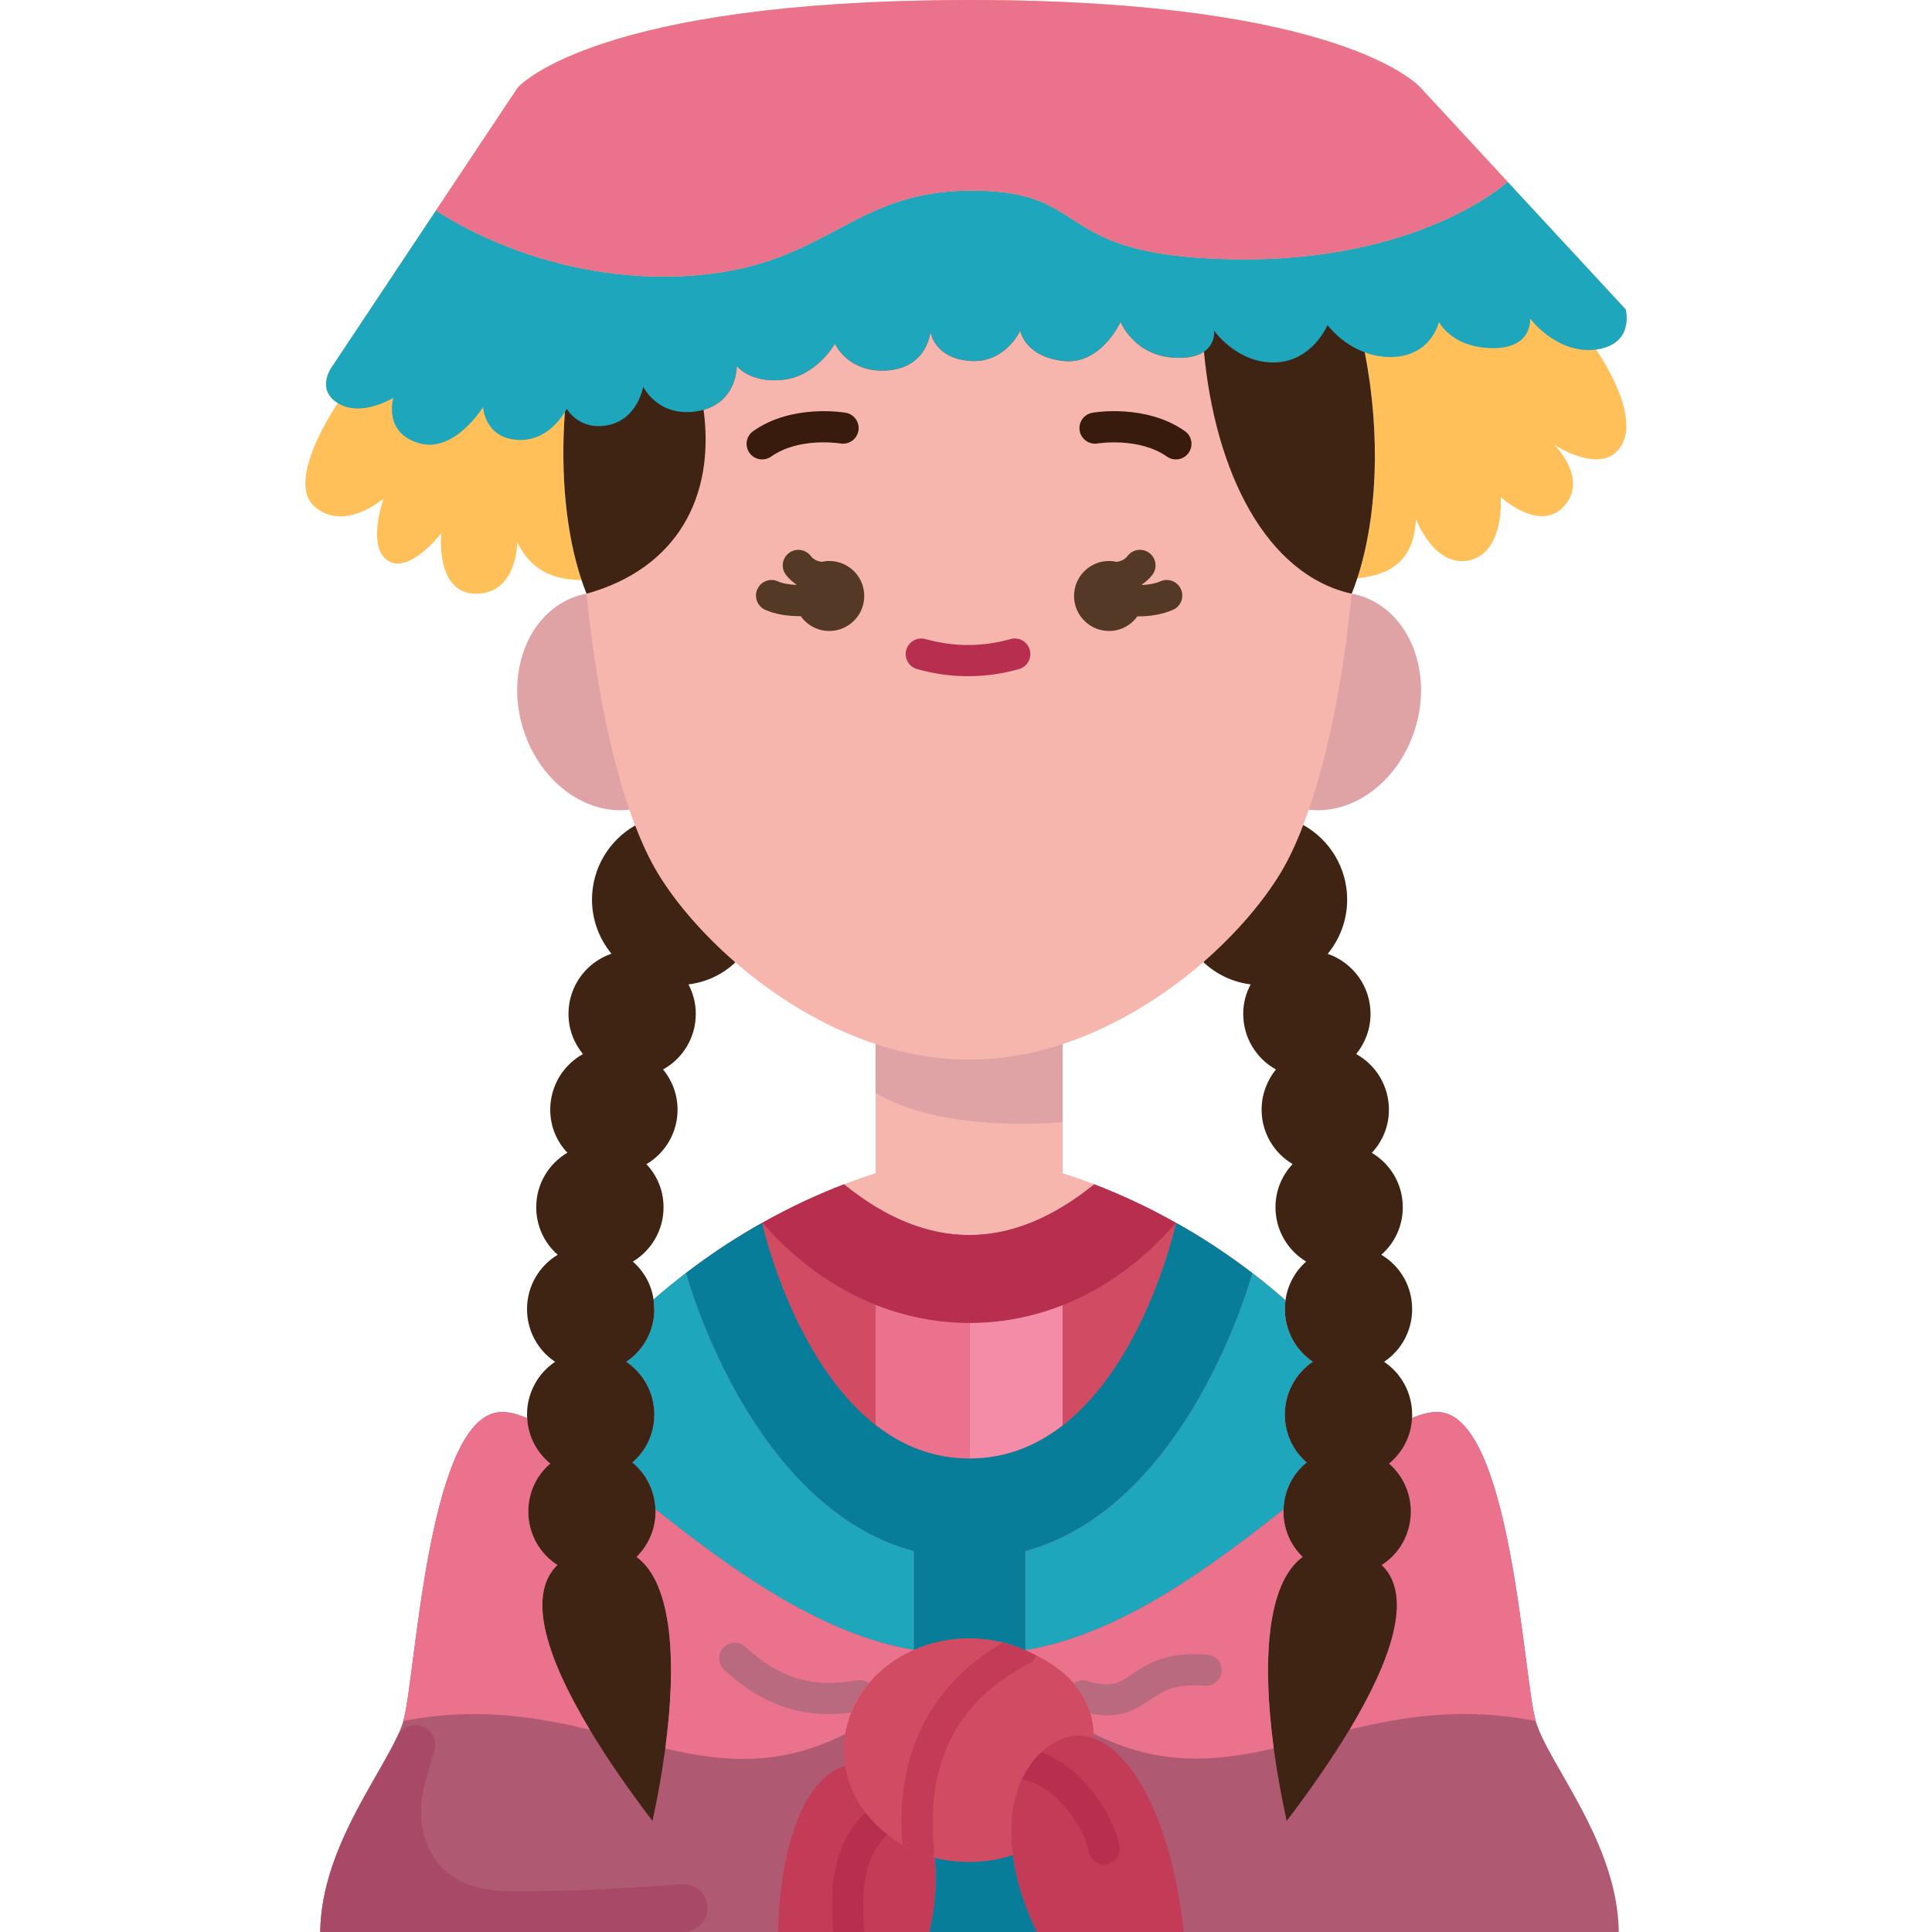 <svg id="Flat" enable-background="new 0 0 84.79 123.98" height="512" viewBox="0 0 84.79 123.98" width="512" xmlns="http://www.w3.org/2000/svg"><g><path d="m20.795 51.96c-2.7.32-5.51-1.6-6.68-4.78-1.35-3.67.01-7.63 3.04-8.83.29-.12.59-.2.89-.25 1.713 5.299 2.489 10.179 2.75 13.86z" fill="#dfa3a5"/><path d="m64.645 87.39c-1.08-.73-1.79-1.97-1.79-3.38 0-.19.01-.38.04-.57-.71-.63-1.42-1.21-2.13-1.75-1.66-1.27-3.31-2.34-4.89-3.22h-.01c-1.86-1.05-3.63-1.85-5.24-2.47-3.54 2.235-12.541 1.723-16.06 0-1.61.62-3.38 1.42-5.24 2.47h-.01c-1.58.88-3.23 1.95-4.89 3.22-.69.53-1.39 1.1-2.08 1.7.03.2.05.41.05.62l-8.16 7c-.6-.26-1.14-.4-1.62-.4-4.69 0-5.5 16.54-6.29 19.69-.01.05-.03.1-.04.14-.02.05-.03.11-.05.17-.93 2.8-5.22 7.74-5.28 13.37h29.38 4.53 5.18 6.9 5.65 3.77 27.92c-.06-5.74-4.52-10.77-5.33-13.54-.81-2.76-1.57-19.83-6.33-19.83-.48 0-1.02.14-1.61.39z" fill="#af5a72"/><path d="m84.725 19.85-7.57-8.18-5.59-6.04s-4.77-5.63-28.97-5.63c-.76 0-1.49.01-2.21.02-.09 0-.18 0-.27.01-.03 0-.07 0-.1 0-.02 0-.04 0-.06 0-.01 0-.02 0-.04 0-21.88.39-26.29 5.6-26.29 5.6l-5.24 7.87-6.6 9.92s-1.21 1.51.3 2.45c0 0-3.42 4.94-1.5 6.63 1.83 1.62 4.23-.34 4.43-.5-.07.22-1.05 3.09.27 3.97 1.37.93 3.44-1.75 3.44-1.75s-.42 3.88 2.23 3.88c2.63 0 2.64-3.25 2.64-3.3.87 1.71 2.11 2.38 4.13 2.43-.97-2.9-1.37-6.71-1.07-10.8v-.01c.07-.13.11-.2.11-.2s.8 1.45 2.68 1.06 2.24-2.46 2.24-2.46.95 2.01 3.51 1.56c.13-.02.25-.05.36-.08 2.09-.59 2.13-2.62 2.13-2.82 0 0 .85 1.14 3 .89 2.14-.25 3.3-2.31 3.3-2.31s.84 1.91 3.4 1.71c2.55-.2 2.73-2.48 2.73-2.48s.22 1.69 2.51 1.87c2.29.19 3.25-1.94 3.25-1.94s.27 1.64 2.72 1.94c2.45.31 3.72-2.5 3.72-2.5s.88 2.22 3.56 2.3c.87.03 1.43-.14 1.79-.39.76-.51.65-1.35.65-1.35s1.46 2.09 3.88 2.04 3.4-2.4 3.4-2.4.86 1.19 2.39 1.75c1.05 5.38.78 10.66-.48 14.5 2.42-.24 3.63-1.36 3.77-3.79 0 0 1.18 3.16 3.45 2.63 2.26-.54 1.98-4.06 1.98-4.06s2.52 2.33 4.08.58c1.5-1.68-.44-3.73-.63-3.92.22.14 3.19 2.02 4.33-.01 1.18-2.11-1.66-6.11-1.66-6.11 2.51-.34 1.9-2.58 1.9-2.58z" fill="#ffc05a"/><path d="m67.145 38.1c.13-.32.25-.65.36-.99 1.26-3.84 1.53-9.12.48-14.5l-.98-4.859-49.811 4.859-.429 3.61s-.04.07-.11.2v.01c-.3 4.09.1 7.9 1.07 10.8.1.3.21.59.32.87z" fill="#3f2313"/><path d="m27.685 23.48c0 .2-.04 2.23-2.13 2.82-.11.03-.23.06-.36.08-2.56.45-3.51-1.56-3.51-1.56s-.36 2.07-2.24 2.46-2.68-1.06-2.68-1.06-.04.07-.11.2v.01c-.32.53-1.3 1.9-3.03 1.8-2.13-.12-2.22-2.11-2.22-2.11s-1.85 3.02-4.15 2.31c-2.19-.67-1.66-2.7-1.61-2.9-.18.1-2.12 1.24-3.56.34-1.51-.94-.3-2.45-.3-2.45l6.6-9.92s6.59 4.67 15.85 4.22c9.25-.44 10.57-5.49 18.53-5.49 7.97 0 4.84 4.22 16.83 4.41s17.55-4.97 17.55-4.97h.01l7.57 8.18s.61 2.24-1.9 2.58c-2.51.33-4.23-1.99-4.23-1.99s.19 1.94-2.43 1.9c-2.61-.03-3.42-1.68-3.42-1.68s-.49 2.22-3.06 2.25c-.63.01-1.2-.11-1.7-.3-1.53-.56-2.39-1.75-2.39-1.75s-.98 2.35-3.4 2.4-3.88-2.04-3.88-2.04.11.84-.65 1.35c-.36.25-.92.42-1.79.39-2.68-.08-3.56-2.3-3.56-2.3s-1.27 2.81-3.72 2.5c-2.45-.3-2.72-1.94-2.72-1.94s-.96 2.13-3.25 1.94c-2.29-.18-2.51-1.87-2.51-1.87s-.18 2.28-2.73 2.48c-2.56.2-3.4-1.71-3.4-1.71s-1.16 2.06-3.3 2.31c-2.15.25-3-.89-3-.89z" fill="#1ea6bc"/><path d="m72.625 90.61c4.76 0 5.52 17.07 6.33 19.83-4.63-.91-8.45-.29-11.95.55 2.58-4.3 4.16-8.56 2.06-10.56 1.13-.72 1.87-1.99 1.87-3.43 0-1.23-.54-2.33-1.4-3.08.86-.7 1.42-1.74 1.48-2.92.59-.25 1.13-.39 1.61-.39z" fill="#ea728c"/><path d="m71.565 5.63 5.59 6.04h-.01s-5.56 5.16-17.55 4.97-8.86-4.41-16.83-4.41c-7.96 0-9.28 5.05-18.53 5.49-9.26.45-15.85-4.22-15.85-4.22l5.24-7.87s4.41-5.21 26.29-5.6h.04.06.1c.09-.01.18-.01.27-.01.72-.01 1.45-.02 2.21-.02 24.2 0 28.97 5.63 28.97 5.63z" fill="#ea728c"/><path d="m68.035 38.35c3.03 1.2 4.39 5.16 3.04 8.83-1.17 3.18-3.98 5.1-6.68 4.78.209-4.103.976-9.059 2.75-13.86.3.05.6.13.89.25z" fill="#dfa3a5"/><path d="m57.625 61.74c.82.77 1.87 1.29 3.04 1.43-.31.57-.48 1.21-.48 1.89 0 1.54.85 2.88 2.1 3.57-.57.7-.92 1.6-.92 2.58 0 1.49.8 2.79 1.99 3.49-.68.72-1.1 1.69-1.1 2.77 0 1.48.79 2.78 1.97 3.49-.71.62-1.19 1.49-1.33 2.48-.03.19-.04.38-.04.57 0 1.41.71 2.65 1.79 3.38-1.08.73-1.79 1.98-1.79 3.39 0 1.23.54 2.33 1.4 3.07-.88.71-1.45 1.8-1.48 3.01-.01.05-.01.09-.01.14 0 1.14.47 2.18 1.23 2.91-2.37 1.74-2.57 6.95-1.85 12.29.21 1.57.5 3.14.83 4.65 1.38-1.81 2.81-3.84 4.03-5.86 2.58-4.3 4.16-8.56 2.06-10.56 1.13-.72 1.87-1.99 1.87-3.43 0-1.23-.54-2.33-1.4-3.08.86-.7 1.42-1.74 1.48-2.92.01-.07.01-.15.01-.22 0-1.41-.71-2.66-1.8-3.39 1.09-.73 1.8-1.97 1.8-3.38 0-1.49-.79-2.79-1.98-3.49.85-.74 1.38-1.83 1.38-3.05 0-1.49-.8-2.79-1.99-3.49.68-.72 1.1-1.69 1.1-2.77 0-1.54-.85-2.88-2.1-3.57.57-.7.92-1.6.92-2.58 0-1.78-1.15-3.3-2.75-3.85.78-.95 1.25-2.16 1.25-3.48 0-2.06-1.14-3.86-2.82-4.79z" fill="#3f2313"/><path d="m21.165 52.97c-1.65.94-2.77 2.72-2.77 4.76 0 1.31.47 2.53 1.25 3.47-1.61.55-2.76 2.07-2.76 3.86 0 .98.35 1.88.93 2.58-1.25.69-2.1 2.03-2.1 3.57 0 1.07.41 2.04 1.1 2.76-1.2.71-2 2.01-2 3.5 0 1.22.53 2.31 1.38 3.05-1.18.71-1.97 2-1.97 3.49 0 1.41.71 2.65 1.8 3.38-1.09.73-1.8 1.98-1.8 3.39 0 .08 0 .15.01.23.06 1.18.63 2.22 1.48 2.91-.87.74-1.41 1.85-1.41 3.08 0 1.44.74 2.71 1.87 3.43-2.09 2.01-.51 6.27 2.08 10.57 1.21 2.02 2.64 4.04 4.02 5.85.33-1.5.61-3.08.82-4.64.72-5.34.53-10.56-1.84-12.3.75-.74 1.22-1.77 1.22-2.91 0-.05 0-.1-.01-.15-.04-1.21-.61-2.29-1.48-3 .87-.74 1.41-1.84 1.41-3.07 0-1.41-.71-2.66-1.8-3.39 1.09-.73 1.8-1.97 1.8-3.38 0-.21-.02-.42-.05-.62-.14-.97-.63-1.82-1.33-2.43 1.18-.71 1.97-2 1.97-3.49 0-1.07-.41-2.04-1.1-2.76 1.2-.71 2-2.01 2-3.5 0-.98-.35-1.88-.93-2.58 1.25-.69 2.1-2.03 2.1-3.57 0-.68-.17-1.32-.47-1.89 1.16-.14 2.2-.65 3.01-1.41z" fill="#3f2313"/><path d="m48.595 67v8.29c.64.2 1.32.44 2.03.71-5.35 4.34-10.71 4.34-16.06 0 .71-.27 1.39-.51 2.03-.71v-8.29z" fill="#f7b6ad"/><path d="m36.59 66.936s6.005.281 12.004.02l.002 5.053s-7.757.776-12.003-1.89z" fill="#dfa3a5"/><path d="m64.395 51.96c-.12.34-.24.66-.36.98-.44 1.18-.93 2.21-1.44 3.06-1.08 1.79-2.79 3.84-4.97 5.74-2.5 2.17-5.6 4.13-9.03 5.26-1.91.63-3.93 1-6 1s-4.09-.37-6-1c-3.42-1.13-6.51-3.08-9-5.24-2.19-1.9-3.92-3.96-5-5.76-.51-.85-.99-1.87-1.43-3.03-.13-.32-.25-.66-.37-1.01-1.27-3.68-2.23-8.56-2.75-13.86 5.81-1.62 8.26-6.22 7.51-11.8 2.09-.59 2.13-2.62 2.13-2.82 0 0 .85 1.14 3 .89 2.14-.25 3.3-2.31 3.3-2.31s.84 1.91 3.4 1.71c2.55-.2 2.73-2.48 2.73-2.48s.22 1.69 2.51 1.87c2.29.19 3.25-1.94 3.25-1.94s.27 1.64 2.72 1.94c2.45.31 3.72-2.5 3.72-2.5s.88 2.22 3.56 2.3c.87.03 1.43-.14 1.79-.39.72 7.7 3.96 14.29 9.48 15.53-.52 5.3-1.48 10.18-2.75 13.86z" fill="#f7b6ad"/><path d="m62.855 84.01c0 1.41.71 2.65 1.79 3.38-1.08.73-1.79 1.98-1.79 3.39 0 1.23.54 2.33 1.4 3.07-.88.71-1.45 1.8-1.48 3.01-4.75 3.76-10.49 8.02-16.58 9.04v-6.29-.08c10.38-2.83 14.42-17.31 14.57-17.84.71.54 1.42 1.12 2.13 1.75-.03.19-.04.38-.04.57z" fill="#1ea6bc"/><path d="m49.875 108.82c-.75-1.28-2.05-2.21-3.68-2.92 6.09-1.02 11.83-5.28 16.58-9.04-.01.05-.01.09-.01.14 0 1.14.47 2.18 1.23 2.91-2.37 1.74-2.57 6.95-1.85 12.29-3.75.85-7.37 1.17-11.57-.96-.04-.93-.29-1.73-.7-2.42z" fill="#ea728c"/><path d="m60.765 81.69c-.15.53-4.19 15.01-14.57 17.84v.08 6.29c-.05-.02-.11-.05-.16-.07-1.04-.45-2.21-.69-3.44-.69-1.28 0-2.48.27-3.55.74v-6.34c-10.42-2.79-14.47-17.32-14.62-17.85 1.66-1.27 3.31-2.34 4.89-3.22.09.41 2.06 8.89 7.28 12.97 1.67 1.3 3.66 2.15 6.03 2.15 2.35 0 4.32-.84 5.97-2.12 5.24-4.06 7.19-12.59 7.28-13 1.58.88 3.23 1.95 4.89 3.22z" fill="#087d99"/><path d="m46.505 113.29c.15-.23.34-.45.54-.66 1.16-1.18 2.38-1.49 3.54-1.08 2.69.96 5.08 5.75 5.78 12.43h-3.77-5.65c-.8-1.62-1.34-3.32-1.55-4.94-.29-2.19.02-4.24 1.11-5.75z" fill="#c43b58"/><path d="m55.865 78.47h.01c-.09.41-2.04 8.94-7.28 13v-7.71c2.65-1.05 5.14-2.81 7.27-5.29z" fill="#d14b62"/><path d="m50.625 76c1.61.62 3.38 1.42 5.24 2.47-2.13 2.48-4.62 4.24-7.27 5.29-1.93.76-3.95 1.14-5.97 1.14-2.04 0-4.07-.39-6.03-1.16-2.64-1.05-5.13-2.8-7.27-5.27 1.86-1.05 3.63-1.85 5.24-2.47 5.35 4.34 10.71 4.34 16.06 0z" fill="#b72e4f"/><path d="m48.595 83.76v7.71c-1.65 1.28-3.62 2.12-5.97 2.12v-8.69c2.02 0 4.04-.38 5.97-1.14z" fill="#f48ca7"/><path d="m46.945 123.98h-6.9c.37-1.64.5-3.28.34-4.77.7.18 1.44.27 2.21.27.98 0 1.92-.15 2.79-.44h.01c.21 1.62.75 3.32 1.55 4.94z" fill="#087d99"/><path d="m50.575 111.24c-.04-.93-.29-1.73-.7-2.42-.75-1.28-2.05-2.21-3.68-2.92-.05-.02-.11-.05-.16-.07-1.04-.45-2.21-.69-3.44-.69-1.28 0-2.48.27-3.55.74-1.46.64-2.67 1.67-3.46 2.93-.47.75-.79 1.58-.94 2.46-.05.34-.08.69-.08 1.04 0 .34.03.68.08 1.01.03.19.07.37.11.55.3 1.21.95 2.31 1.84 3.2.76.76 1.69 1.39 2.76 1.8.33.13.68.25 1.03.34.7.18 1.44.27 2.21.27.98 0 1.92-.15 2.79-.44h.01c-.29-2.19.02-4.24 1.11-5.75.15-.23.34-.45.54-.66 1.16-1.18 2.38-1.49 3.54-1.08 0-.11 0-.21-.01-.31z" fill="#d14b62"/><path d="m42.625 84.9v8.69c-2.37 0-4.36-.85-6.03-2.15v-7.7c1.96.77 3.99 1.16 6.03 1.16z" fill="#ea728c"/><path d="m39.045 99.54v6.34c-6.09-1.02-11.83-5.27-16.58-9.03-.04-1.21-.61-2.29-1.48-3 .87-.74 1.41-1.84 1.41-3.07 0-1.41-.71-2.66-1.8-3.39 1.09-.73 1.8-1.97 1.8-3.38 0-.21-.02-.42-.05-.62.69-.6 1.39-1.17 2.08-1.7.15.53 4.2 15.06 14.62 17.85z" fill="#1ea6bc"/><path d="m35.585 108.81c-.47.75-.79 1.58-.94 2.46-4.2 2.13-7.81 1.8-11.55.94.72-5.34.53-10.56-1.84-12.3.75-.74 1.22-1.77 1.22-2.91 0-.05 0-.1-.01-.15 4.75 3.76 10.49 8.01 16.58 9.03-1.46.64-2.67 1.67-3.46 2.93z" fill="#ea728c"/><path d="m36.595 83.74v7.7c-5.22-4.08-7.19-12.56-7.28-12.97h.01c2.14 2.47 4.63 4.22 7.27 5.27z" fill="#d14b62"/><path d="m40.385 119.21c-.35-.09-.7-.21-1.03-.34-1.07-.41-2-1.04-2.76-1.8-.89-.89-1.54-1.99-1.84-3.2-.04-.18-.08-.36-.11-.55-2.48.7-4.18 4.84-4.31 10.66h4.53 5.18c.37-1.64.5-3.28.34-4.77z" fill="#c43b58"/><path d="m16.175 100.43c-2.09 2.01-.51 6.27 2.08 10.57-3.5-.84-7.33-1.47-11.97-.56.01-.04.03-.09.04-.14.79-3.15 1.6-19.69 6.29-19.69.48 0 1.02.14 1.62.4.06 1.18.63 2.22 1.48 2.91-.87.74-1.41 1.85-1.41 3.08 0 1.44.74 2.71 1.87 3.43z" fill="#ea728c"/><path d="m50.849 28.458c.026-.005 2.641-.423 4.441.843.175.123.375.182.574.182.314 0 .625-.148.819-.425.318-.452.209-1.076-.243-1.393-2.501-1.76-5.802-1.202-5.939-1.177-.544.096-.907.615-.811 1.159.097.544.616.904 1.159.811z" fill="#381b0d"/><path d="m29.316 29.482c.199 0 .401-.06.576-.183 1.79-1.266 4.382-.851 4.441-.841.548.089 1.061-.269 1.157-.812.096-.544-.268-1.063-.812-1.158-.14-.024-3.449-.583-5.94 1.178-.451.319-.558.943-.24 1.394.195.276.504.422.818.422z" fill="#381b0d"/><path d="m45.252 41.011c-1.775.504-3.642.509-5.456 0-.532-.149-1.083.16-1.233.691-.15.532.16 1.084.691 1.233 1.079.304 2.179.458 3.271.458 1.103 0 2.204-.154 3.273-.458.531-.151.839-.704.688-1.235s-.702-.84-1.234-.689z" fill="#b72e4f"/><path d="m58.802 107.261c.045-.551-.365-1.033-.916-1.078-2.648-.212-3.846.596-4.813 1.248-.86.58-1.333.898-2.915.43-.312-.092-.624-.011-.868.169.216.25.419.508.584.79.208.35.374.729.493 1.138.392.075.759.123 1.08.123 1.272 0 2.041-.518 2.743-.991.817-.55 1.592-1.07 3.533-.913.558.045 1.034-.366 1.079-.916z" fill="#ba6a7e"/><path d="m46.919 106.26c-.238-.122-.469-.249-.724-.36-.05-.02-.11-.05-.16-.07-.41-.177-.844-.312-1.29-.422-4.717 2.79-6.873 7.169-6.428 12.962.331.187.673.361 1.038.5.3.118.619.223.937.309.033-.099.062-.2.062-.309 0-.034-.001-.067-.005-.101-.573-5.658 1.438-9.601 6.147-12.052.199-.103.332-.271.423-.457z" fill="#c43b58"/><path d="m35.406 107.826c-2.827.518-4.97-.125-7.175-2.144-.407-.374-1.041-.345-1.413.062-.373.407-.345 1.04.062 1.413 2.104 1.927 4.243 2.842 6.738 2.842.458 0 .934-.042 1.419-.103.151-.377.332-.741.548-1.086.175-.279.378-.542.592-.797-.214-.158-.488-.235-.771-.187z" fill="#ba6a7e"/><path d="m47.235 112.455c-.063.059-.127.111-.19.175-.2.21-.39.43-.54.66-.195.27-.356.563-.502.865.1.057.21.099.327.119 1.542.315 3.565 2.656 3.945 4.57.094.476.512.806.98.806.064 0 .13-.006.195-.019.542-.107.894-.634.787-1.175-.459-2.313-2.631-5.203-5.002-6.001z" fill="#b72e4f"/><path d="m35.868 123.98c-.002-.027-.002-.054-.006-.079-.244-3.064.194-4.946 1.419-6.104.024-.023.034-.054.056-.079-.261-.204-.512-.417-.742-.648-.235-.235-.451-.487-.651-.75-.011.01-.025.012-.036.022-2.188 2.067-2.24 5.209-2.043 7.637h1 1.003z" fill="#b72e4f"/><path d="m5.894 111.447c-1.351 2.889-4.884 7.427-4.939 12.533h23.229c.78 0 1.503-.539 1.613-1.311.139-.979-.654-1.813-1.615-1.751 0 0-3.776.242-3.776.242-1.208.077-2.434.137-3.639.16-1.314.025-2.658.075-3.972.035-1.672-.051-3.33-.52-4.372-1.91-1.003-1.338-1.201-3.113-.819-4.71.196-.821.451-1.595.685-2.402.222-.765-.313-1.543-1.105-1.625-.545-.056-1.057.241-1.29.739z" fill="#a84a67"/><g fill="#543927"><path d="m54.883 37.3c-.367.157-.783.224-1.186.242-.004-.011-.006-.022-.01-.033.245-.171.473-.367.664-.616.336-.438.254-1.065-.184-1.402-.438-.336-1.065-.256-1.402.184-.19.247-.44.343-.707.379-.156-.034-.317-.055-.484-.055-1.24 0-2.246 1.006-2.246 2.246s1.006 2.246 2.246 2.246c.752 0 1.413-.373 1.821-.94.021 0 .041.003.063.003.736 0 1.515-.118 2.211-.416.508-.217.743-.805.526-1.313-.217-.507-.803-.742-1.312-.525z"/><path d="m33.62 35.999c-.167 0-.328.021-.484.055-.267-.036-.517-.132-.707-.379-.336-.439-.965-.52-1.402-.184-.438.336-.521.964-.184 1.402.191.249.419.445.665.616-.003.008-.005.016-.008.024-.423-.015-.846-.08-1.174-.226-.505-.227-1.096.001-1.321.505s.001 1.096.505 1.321c.649.29 1.431.406 2.186.406.03 0 .058-.004.089-.005.406.578 1.075.957 1.835.957 1.24 0 2.246-1.006 2.246-2.246 0-1.241-1.005-2.246-2.246-2.246z"/></g></g></svg>